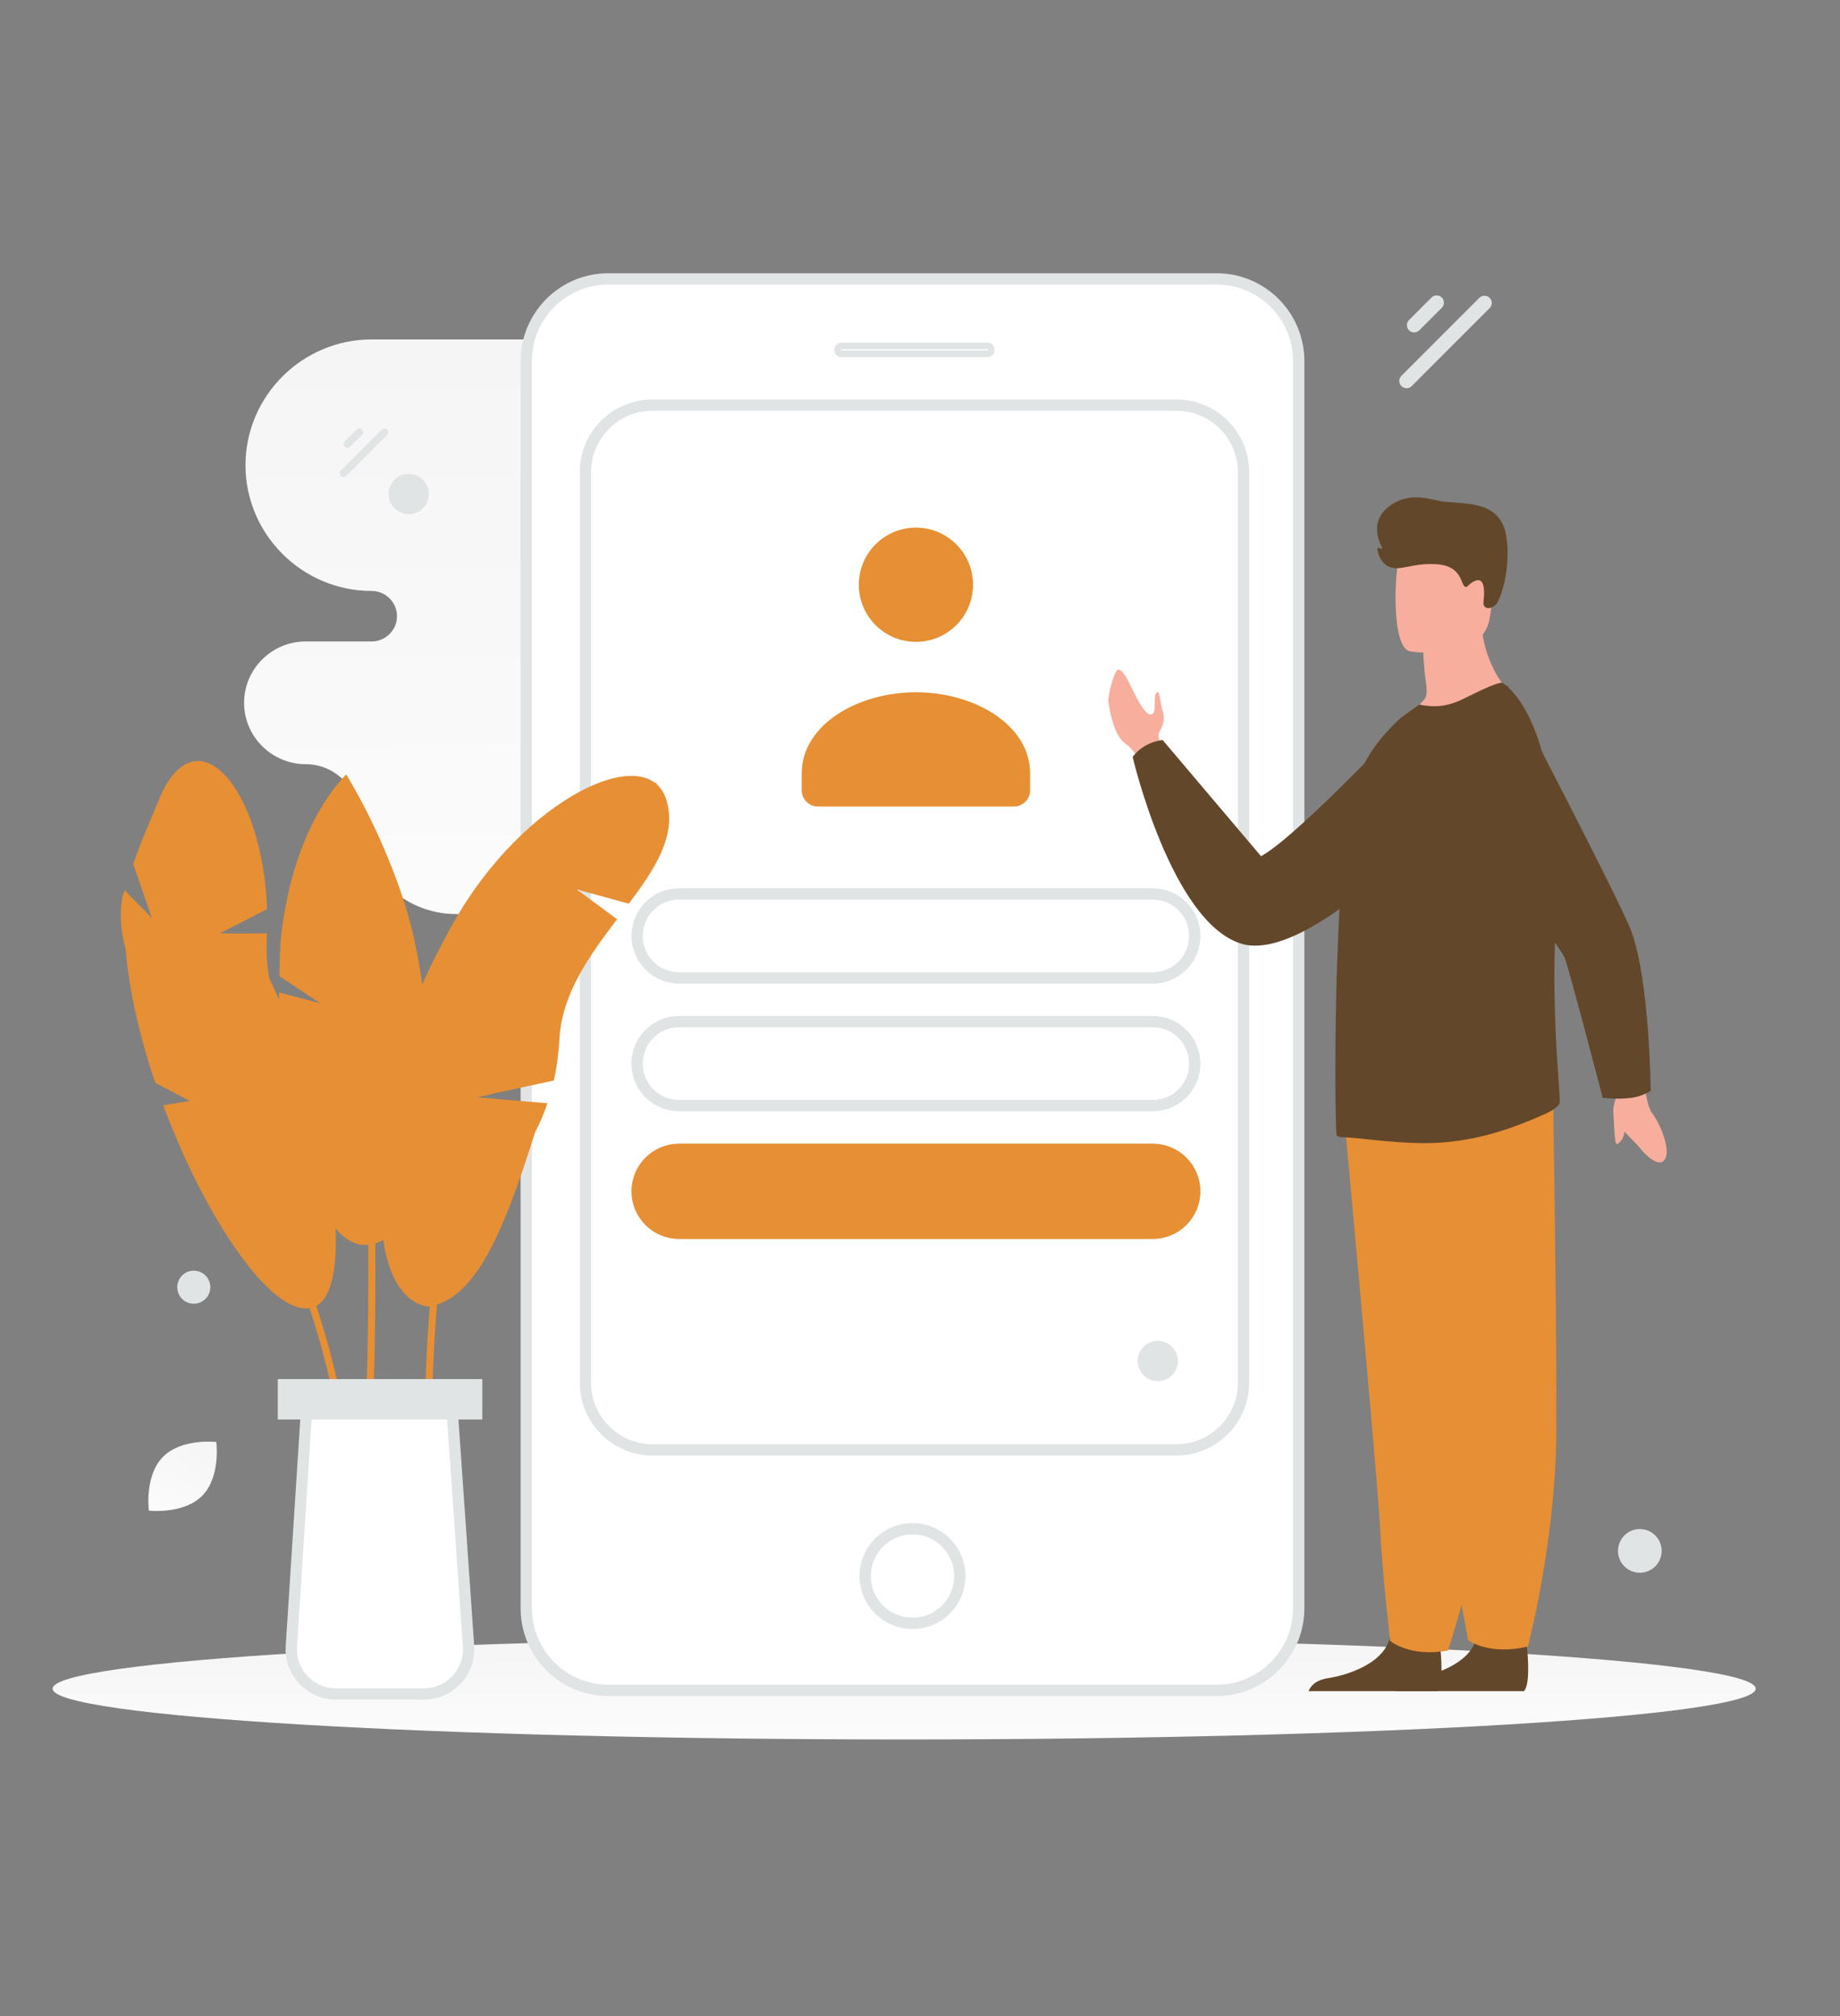 <svg width="650" height="712" viewBox="0 0 650 712" fill="none" xmlns="http://www.w3.org/2000/svg">
<rect x="0" y="0" width="650" height="712" fill="#808080" stroke="none"/>
<g clip-path="url(#clip0_78_24)">
<path d="M319.407 614.229C485.545 614.229 620.227 606.203 620.227 596.3C620.227 586.397 485.545 578.371 319.407 578.371C153.269 578.371 18.587 586.397 18.587 596.3C18.587 606.203 153.269 614.229 319.407 614.229Z" fill="url(#paint0_linear_78_24)"/>
<path fill-rule="evenodd" clip-rule="evenodd" d="M131.299 119.853C106.781 119.853 86.724 139.837 86.724 164.266C86.724 188.694 106.781 208.678 131.299 208.678C136.217 208.678 140.246 212.691 140.246 217.592C140.246 222.493 136.217 226.506 131.299 226.506H107.975C96.014 226.506 86.227 236.258 86.227 248.175C86.227 260.091 96.014 269.843 107.975 269.843C118.319 269.843 126.783 278.277 126.783 288.583C126.783 307.388 142.225 322.773 161.099 322.773H362.54C387.059 322.773 407.116 302.79 407.116 278.361C407.116 253.932 387.059 233.949 362.54 233.949H358.228C353.31 233.949 349.281 229.94 349.281 225.035C349.281 220.134 353.305 216.12 358.228 216.12H387.252C399.212 216.12 409 206.368 409 194.452C409 182.55 399.237 172.808 387.297 172.783H363.942C353.598 172.783 345.134 164.35 345.134 154.044C345.134 135.238 329.692 119.853 310.819 119.853H131.299V119.853Z" fill="url(#paint1_linear_78_24)"/>
<path d="M439.664 100.219C439.059 100.002 438.448 99.805 437.83 99.629C437.626 99.57 437.423 99.508 437.219 99.456C436.78 99.345 436.34 99.239 435.898 99.139C435.687 99.091 435.476 99.052 435.261 99.012C434.818 98.93 434.374 98.855 433.928 98.789C433.668 98.752 433.407 98.719 433.145 98.689C432.955 98.667 432.765 98.645 432.573 98.626C432.273 98.599 431.973 98.576 431.673 98.559C431.513 98.549 431.356 98.534 431.197 98.528C430.734 98.505 430.267 98.493 429.799 98.493H214.887C213.41 98.489 211.935 98.601 210.475 98.828C209.998 98.902 209.522 98.987 209.049 99.083C196.785 101.594 187.345 111.875 186.059 124.57C185.958 125.557 185.909 126.549 185.909 127.541V567.846C185.909 580.419 193.876 591.123 205.027 595.168C205.077 595.187 205.127 595.202 205.177 595.218C205.73 595.414 206.292 595.593 206.858 595.754C207.064 595.813 207.266 595.876 207.473 595.929C207.692 595.984 207.909 596.038 208.126 596.09C208.347 596.142 208.571 596.196 208.794 596.245C209.005 596.292 209.216 596.332 209.431 596.372C209.873 596.455 210.317 596.529 210.761 596.595C211.019 596.633 211.28 596.664 211.543 596.695C211.733 596.716 211.923 596.739 212.115 596.757C212.414 596.785 212.716 596.807 213.017 596.826C213.175 596.835 213.334 596.851 213.492 596.857C213.955 596.878 214.421 596.891 214.891 596.891H429.805C430.805 596.891 431.794 596.841 432.769 596.741C446.406 595.354 457.251 584.483 458.637 570.812C458.737 569.834 458.785 568.843 458.785 567.84V127.541C458.779 114.968 450.812 104.264 439.664 100.22V100.219Z" fill="white" stroke="#E1E4E5" stroke-width="4"/>
<path d="M322.344 573.229C331.571 573.229 339.051 565.749 339.051 556.523C339.051 547.297 331.571 539.816 322.344 539.816C313.117 539.816 305.638 547.297 305.638 556.523C305.638 565.749 313.117 573.229 322.344 573.229Z" fill="white" stroke="#E1E4E5" stroke-width="4"/>
<path d="M348.797 122.158H297.285C296.516 122.158 295.893 122.781 295.893 123.55C295.893 124.319 296.516 124.942 297.285 124.942H348.797C349.566 124.942 350.189 124.319 350.189 123.55C350.189 122.781 349.566 122.158 348.797 122.158Z" fill="white" stroke="#E1E4E5" stroke-width="2.346"/>
<path d="M415.555 143.041H230.525C217.418 143.041 206.792 153.667 206.792 166.774V488.24C206.792 501.347 217.418 511.973 230.525 511.973H415.555C428.663 511.973 439.288 501.347 439.288 488.24V166.774C439.288 153.667 428.663 143.041 415.555 143.041Z" fill="white" stroke="#E1E4E5" stroke-width="4"/>
<path fill-rule="evenodd" clip-rule="evenodd" d="M283.213 273.286V279.042C283.215 280.57 283.823 282.034 284.904 283.114C285.984 284.194 287.449 284.8 288.977 284.8H358.143C359.671 284.8 361.136 284.194 362.217 283.114C363.297 282.034 363.905 280.57 363.907 279.042V273.193C363.907 255.772 343.975 244.453 323.56 244.453C303.145 244.453 283.213 255.778 283.213 273.193V273.286ZM309.295 192.215C301.417 200.093 301.417 212.867 309.295 220.745C317.173 228.623 329.947 228.623 337.825 220.745C345.703 212.867 345.703 200.093 337.825 192.215C329.947 184.337 317.173 184.337 309.295 192.215V192.215Z" fill="#E78F34"/>
<path d="M407.22 315.653H239.9C231.708 315.653 225.067 322.294 225.067 330.487C225.067 338.679 231.708 345.32 239.9 345.32H407.22C415.412 345.32 422.053 338.679 422.053 330.487C422.053 322.294 415.412 315.653 407.22 315.653Z" fill="white" stroke="#E1E4E5" stroke-width="4"/>
<path d="M407.22 360.747H239.9C231.708 360.747 225.067 367.388 225.067 375.58C225.067 383.772 231.708 390.413 239.9 390.413H407.22C415.412 390.413 422.053 383.772 422.053 375.58C422.053 367.388 415.412 360.747 407.22 360.747Z" fill="white" stroke="#E1E4E5" stroke-width="4"/>
<path d="M407.22 405.84H239.9C231.708 405.84 225.067 412.481 225.067 420.673C225.067 428.866 231.708 435.507 239.9 435.507H407.22C415.412 435.507 422.053 428.866 422.053 420.673C422.053 412.481 415.412 405.84 407.22 405.84Z" fill="#E78F34" stroke="#E78F34" stroke-width="4"/>
<path fill-rule="evenodd" clip-rule="evenodd" d="M161.924 366.452H158.607C157.805 366.452 157.16 365.799 157.16 365.004V361.688C157.16 360.885 157.812 360.24 158.607 360.24H161.924C162.719 360.24 163.372 360.893 163.372 361.688V365.004C163.379 365.799 162.726 366.452 161.924 366.452ZM150.424 366.452H147.107C146.312 366.452 145.66 365.799 145.66 365.004V361.688C145.66 360.885 146.312 360.24 147.107 360.24H150.424C151.219 360.24 151.872 360.893 151.872 361.688V365.004C151.872 365.799 151.219 366.452 150.424 366.452ZM138.918 366.452H135.602C134.806 366.452 134.154 365.799 134.154 365.004V361.688C134.154 360.885 134.806 360.24 135.602 360.24H138.918C139.713 360.24 140.366 360.893 140.366 361.688V365.004C140.372 365.799 139.719 366.452 138.918 366.452ZM127.418 366.452H124.102C123.306 366.452 122.654 365.799 122.654 365.004V361.688C122.654 360.885 123.306 360.24 124.102 360.24H127.418C128.22 360.24 128.872 360.893 128.872 361.688V365.004C128.868 365.388 128.714 365.755 128.442 366.026C128.17 366.297 127.802 366.45 127.418 366.452ZM115.918 366.452H112.602C111.799 366.452 111.147 365.799 111.147 365.004V361.688C111.147 360.885 111.799 360.24 112.602 360.24H115.918C116.713 360.24 117.366 360.893 117.366 361.688V365.004C117.366 365.799 116.713 366.452 115.918 366.452ZM150.003 353.913H146.686C145.891 353.913 145.238 353.26 145.238 352.465V349.141C145.238 348.346 145.891 347.693 146.686 347.693H150.003C150.805 347.693 151.451 348.346 151.451 349.141V352.458C151.452 352.649 151.415 352.838 151.343 353.014C151.271 353.191 151.164 353.352 151.03 353.487C150.895 353.622 150.735 353.729 150.559 353.802C150.383 353.875 150.194 353.913 150.003 353.913V353.913ZM138.503 353.913H135.186C134.391 353.913 133.738 353.26 133.738 352.465V349.141C133.738 348.346 134.391 347.693 135.186 347.693H138.503C139.298 347.693 139.951 348.346 139.951 349.141V352.458C139.952 352.649 139.915 352.838 139.843 353.014C139.771 353.191 139.664 353.352 139.53 353.487C139.395 353.622 139.235 353.729 139.059 353.802C138.883 353.875 138.694 353.913 138.503 353.913ZM127.003 353.913H123.686C122.885 353.913 122.233 353.26 122.233 352.465V349.141C122.233 348.346 122.885 347.693 123.686 347.693H127.003C127.799 347.693 128.451 348.346 128.451 349.141V352.458C128.451 353.26 127.799 353.913 127.003 353.913ZM138.918 379.923H135.602C134.806 379.923 134.154 379.271 134.154 378.475V375.159C134.154 374.357 134.806 373.711 135.602 373.711H138.918C139.713 373.711 140.366 374.364 140.366 375.159V378.475C140.372 379.271 139.719 379.923 138.918 379.923ZM127.418 379.923H124.102C123.306 379.923 122.654 379.271 122.654 378.475V375.159C122.654 374.357 123.306 373.711 124.102 373.711H127.418C128.22 373.711 128.872 374.364 128.872 375.159V378.475C128.868 378.859 128.714 379.226 128.442 379.497C128.17 379.768 127.802 379.921 127.418 379.923V379.923Z" fill="#E1E4E5"/>
<path d="M498.698 136.34L526.23 108.807C527.233 107.805 527.233 106.18 526.23 105.177L526.23 105.176C525.227 104.174 523.602 104.174 522.6 105.176L495.067 132.709C494.065 133.711 494.065 135.337 495.067 136.339L495.068 136.34C496.07 137.342 497.695 137.342 498.698 136.34Z" fill="#E1E4E5"/>
<path d="M501.394 116.627L509.334 108.686C510.337 107.684 510.337 106.059 509.334 105.056L509.334 105.055C508.331 104.053 506.706 104.053 505.704 105.055L497.763 112.996C496.761 113.998 496.761 115.623 497.763 116.626L497.764 116.627C498.767 117.629 500.392 117.629 501.394 116.627Z" fill="#E1E4E5"/>
<path d="M122.308 168.055L136.738 153.625C137.264 153.099 137.264 152.247 136.738 151.721C136.213 151.196 135.361 151.196 134.835 151.721L120.404 166.152C119.879 166.678 119.879 167.53 120.404 168.055C120.93 168.581 121.782 168.581 122.308 168.055Z" fill="#E1E4E5"/>
<path d="M123.72 157.724L127.882 153.562C128.408 153.036 128.408 152.184 127.882 151.659C127.357 151.133 126.505 151.133 125.979 151.659L121.817 155.82C121.292 156.346 121.292 157.198 121.817 157.724C122.343 158.249 123.195 158.249 123.72 157.724Z" fill="#E1E4E5"/>
<path d="M401.88 480.6C401.88 484.532 405.068 487.72 409 487.72C412.932 487.72 416.12 484.532 416.12 480.6C416.12 476.668 412.932 473.48 409 473.48C405.068 473.48 401.88 476.668 401.88 480.6Z" fill="#E1E4E5"/>
<path d="M137.253 174.44C137.253 178.372 140.441 181.56 144.373 181.56C148.306 181.56 151.493 178.372 151.493 174.44C151.493 170.508 148.306 167.32 144.373 167.32C140.441 167.32 137.253 170.508 137.253 174.44Z" fill="#E1E4E5"/>
<path d="M69.967 460.161C73.081 459.327 74.929 456.126 74.095 453.012C73.26 449.898 70.059 448.05 66.945 448.885C63.832 449.719 61.984 452.92 62.818 456.034C63.652 459.148 66.853 460.996 69.967 460.161Z" fill="#E1E4E5"/>
<path d="M391.577 247.892C392.295 253.436 394.215 260.12 397.324 262.39C400.851 264.966 401.94 267.701 401.94 267.701L405.524 266.598L409.808 265.277C409.808 265.277 409.814 264.839 409.788 264.112C409.755 263.152 409.678 262.194 409.558 261.241C409.558 261.241 408.741 259.485 409.886 257.778C411.03 256.076 411.556 253.153 410.75 251.111C409.949 249.075 409.782 244.464 409.024 244.427C407.187 244.325 408.446 250.895 407.431 251.82C406.519 252.665 405.738 252.124 405.599 252.008L405.57 251.985C401.122 248.661 397.831 235.532 394.805 236.505C393.678 236.866 391.268 245.532 391.577 247.892V247.892ZM572.435 384.321C572.435 384.321 568.637 390.894 570.338 394.685C572.035 398.479 577.922 403.534 579.441 405.518C580.954 407.499 586.09 412.731 588.159 409.364C590.228 406.005 586.575 397.072 584.043 393.705C581.514 390.33 581.273 384.542 581.273 384.542L572.435 384.321Z" fill="#F8AE9D"/>
<path d="M570.004 393.591C570.004 393.591 570.294 400.833 570.638 402.767C570.985 404.704 571.326 404.112 572.651 402.812C573.975 401.511 573.96 397.721 574.456 397.472C574.953 397.221 570.004 393.591 570.004 393.591V393.591Z" fill="#F8AE9D"/>
<path d="M503.568 247.1C503.568 247.1 459.264 294.856 445.471 302.339L410.722 261.322C410.722 261.322 404.199 261.779 400.115 267.28C400.115 267.28 413.597 325.13 438.196 333.141C462.794 341.154 512.943 284.826 512.943 284.826L503.568 247.1V247.1ZM462.26 597.16H507.756C509.941 594.584 509.136 585.071 508.808 581.96C508.739 581.333 508.693 580.972 508.693 580.972C508.693 580.972 493.157 568.976 491.024 578.162C490.959 578.448 490.883 578.732 490.793 579.011C488.108 587.603 476.047 591.507 469.087 592.595C464.555 593.301 462.881 595.573 462.26 597.16V597.16Z" fill="#63472B"/>
<path d="M492.89 597.16H538.386C540.572 594.584 539.766 585.071 539.438 581.96C539.37 581.333 539.323 580.972 539.323 580.972C539.323 580.972 523.787 568.976 521.654 578.162C521.589 578.448 521.513 578.732 521.424 579.011C518.738 587.603 506.677 591.507 499.717 592.595C495.185 593.301 493.511 595.573 492.89 597.16V597.16Z" fill="#63472B"/>
<path d="M474.688 392.6C474.688 392.6 476.863 416.141 479.419 444.436C482.894 482.874 487.073 530.09 487.487 539.034C488.204 554.566 491.068 579.409 491.068 579.409C491.068 579.409 497.868 585.311 511.479 582.823C511.479 582.823 523.612 547.357 527.076 509.829L527.235 507.975C530.459 469.776 535.467 389.333 535.467 389.333L474.688 392.6V392.6Z" fill="#E78F34"/>
<path d="M487.026 394.212C487.026 394.212 491.128 417.519 495.999 445.535C502.62 483.596 510.662 530.353 511.801 539.233C513.776 554.653 518.685 579.216 518.685 579.216C518.685 579.216 526.081 584.691 539.739 581.41C539.739 581.41 549.245 545.387 549.763 507.823L549.776 505.969C549.995 467.751 548.641 387.374 548.641 387.374L487.026 394.212V394.212Z" fill="#E78F34"/>
<path d="M494.073 255.699C509.705 260.636 535.503 246.719 535.503 246.719C535.503 246.719 522.344 236.494 523.097 213.998L511.011 223.741L502.799 230.356C502.799 230.356 502.831 234.259 503.729 241.095C503.968 242.892 504.401 245.702 503.053 247.141C497.818 252.728 494.073 255.699 494.073 255.699Z" fill="#F8AE9D"/>
<path d="M498.019 229.989C498.019 229.989 523.845 234.281 526.269 218.156C528.694 202.03 533.658 191.724 517.273 188.303C500.887 184.883 496.747 190.549 494.63 195.735C492.514 200.92 491.367 228.457 498.019 229.989V229.989Z" fill="#F8AE9D"/>
<path d="M472.248 400.943C472.719 401.332 473.266 401.57 473.894 401.57C479.767 401.49 496.888 404.753 511.374 403.265C523.586 402.09 534.401 398.474 546.007 393.272C547.549 392.579 551.095 390.685 551.019 388.963C550.964 387.074 550.78 384.341 550.542 380.893C549.72 368.909 548.291 348.301 549.688 324.521C549.936 320.094 550.071 315.704 550.087 311.379C550.206 279.15 543.82 250.807 530.974 241.215C529.875 240.431 523.142 243.721 516.955 246.77C511.238 249.589 506.756 249.887 501.355 248.794L494.724 253.579C488.146 259.684 480.942 267.988 477.808 280.59C475.145 291.318 473.58 310.659 472.719 330.704C472.33 339.787 472.016 348.951 471.935 357.639V357.947C471.859 358.808 471.859 359.75 471.859 360.61C471.544 382.934 471.859 400.628 472.248 400.943V400.943Z" fill="#63472B"/>
<path d="M576.307 387.669C571.405 388.334 566.174 387.647 566.174 387.647C566.174 387.647 554.354 342.362 552.734 338.196C551.115 334.03 513.008 283.604 513.008 283.604L532.506 241.957C532.506 241.957 572.461 318.391 576.351 329.032C582.779 346.613 583.134 385.223 583.134 385.223C583.134 385.223 580.159 387.149 576.307 387.669ZM529.175 212.379C527.769 215.286 523.69 215.716 524.066 212.509C524.493 208.86 524.489 204.087 521.522 204.974C518.555 205.862 518.405 208.239 517.186 206.853C515.968 205.467 515.947 199.621 507.112 199.209C498.279 198.803 494.69 201.878 490.587 200.07C488.128 198.989 487.062 196.327 486.604 194.365C486.475 193.81 486.878 193.034 487.25 193.467C487.601 193.876 488.483 193.851 488.231 193.374C486.676 190.422 484.349 183.977 490.278 179.176C498.214 172.75 506.301 176.957 510.891 177.232C521.008 177.845 527.542 178.451 530.843 185.097C533.581 190.612 533.111 204.235 529.175 212.379Z" fill="#63472B"/>
<path d="M71.463 528.139C64.887 534.832 52.588 533.421 52.588 533.421C52.588 533.421 50.961 521.157 57.544 514.467C64.12 507.773 76.413 509.181 76.413 509.181C76.413 509.181 78.04 521.445 71.463 528.139V528.139Z" fill="url(#paint2_linear_78_24)"/>
<path d="M579.287 555.36C583.547 555.36 587 551.907 587 547.647C587 543.387 583.547 539.933 579.287 539.933C575.027 539.933 571.573 543.387 571.573 547.647C571.573 551.907 575.027 555.36 579.287 555.36Z" fill="#E1E4E5"/>
<path d="M222.125 319.109L203.723 314.064L217.983 324.604C208.451 337.163 198.543 350.731 197.639 366.738C197.324 371.963 196.691 376.917 195.637 381.541L173.908 386.254L168.245 387.473L175.504 388.076L193.393 389.581C192.144 393.271 190.668 396.735 188.95 399.941C180.925 415.03 166.845 458.85 151.5 461.305H151.486C151.019 460.371 129.049 417.168 149.332 351.092C151.953 342.603 155.445 334.408 159.753 326.637C159.888 326.382 160.024 326.141 160.16 325.9C184.795 281.9 229.457 260.561 235.571 282.999C238.929 295.287 231.37 306.836 222.125 319.109V319.109Z" fill="#E78F34"/>
<path d="M188.952 399.972C176.86 438.822 166.845 458.88 151.502 461.335H151.486C150.869 461.335 117.258 460.853 146.502 355.264C148.956 346.425 155.416 334.438 159.753 326.668C159.889 326.412 160.024 326.171 160.16 325.93C158.834 337.058 158.232 353.637 163.111 368.651C163.111 368.651 166.469 377.098 173.908 386.284L168.246 387.504L175.504 388.106C179.104 392.247 183.561 396.463 188.952 399.972V399.972Z" fill="#E78F34"/>
<path d="M151.26 512.067C150.19 361.092 203.798 288.797 232.214 277.503" stroke="#E78F34" stroke-width="2.5" stroke-miterlimit="10"/>
<path d="M151.14 368.906L141.035 378.016L151.381 374.885C152.164 406.567 146.442 436.684 131.067 439.455C110.678 443.174 99.263 388.783 98.556 350.475L113.132 354.27L98.691 344.722C98.766 342.344 98.903 335.432 99.083 333.323C101.1 310.796 108.675 287.816 122.273 273.511C130.735 287.501 137.963 303.629 143.083 319.591C147.374 332.932 150.266 350.912 151.14 368.906V368.906Z" fill="#E78F34"/>
<path d="M99.068 333.323L143.083 319.591C137.978 303.629 130.721 287.516 122.273 273.511C108.69 287.816 101.086 310.796 99.068 333.323Z" fill="#E78F34"/>
<path d="M124.758 281.207C130.781 344.768 133.325 465.686 129.667 509.326" stroke="#E78F34" stroke-width="2.5" stroke-miterlimit="10"/>
<path d="M111.039 461.454C99.414 466.213 79.883 440.93 64.855 407.802C63.984 405.857 63.131 403.904 62.295 401.944C60.658 398.096 59.112 394.21 57.658 390.289L67.038 388.769L54.826 382.354C48.246 362.792 43.924 342.493 43.954 325.147L88.933 334.151C99.625 351.679 108.344 376.059 113.508 398.842L108.886 412.168L115.361 407.711C120.495 434.771 120.013 457.796 111.039 461.454V461.454Z" fill="#E78F34"/>
<path d="M57.251 335.175C90.259 404.308 123.221 481.031 120.556 513.691" stroke="#E78F34" stroke-width="2.5" stroke-miterlimit="10"/>
<path d="M118.623 378.848C118.623 378.848 105.283 372.39 98.311 356.125L71.717 352.7L96.184 349.973C94.718 344.75 93.91 338.778 94.249 331.885C94.288 331.104 94.282 330.347 94.321 329.567C87.421 329.698 78.501 329.613 77.658 329.584L94.352 321.027C92.726 277.56 68.879 250.923 56.017 282.659C53.392 289.171 50.061 296.42 47.051 305.105L53.656 324.17L43.981 314.33C43.119 317.16 42.98 317.923 42.824 319.707C41.469 335.23 49.275 350.122 62.306 358.726C78.639 369.457 103.649 383.36 118.623 378.848V378.848Z" fill="#E78F34"/>
<path d="M102.927 581.321L108.385 496.49H159.616L165.516 581.24C166.145 590.395 158.889 598.175 149.709 598.175H118.733C109.578 598.175 102.337 590.449 102.927 581.321Z" fill="white" stroke="#E1E4E5" stroke-width="4"/>
<path d="M100.131 499.258V488.977H168.387V499.258H100.131Z" fill="#E1E4E5" stroke="#E1E4E5" stroke-width="4"/>
</g>
<defs>
<linearGradient id="paint0_linear_78_24" x1="332.235" y1="634.334" x2="332.169" y2="539.348" gradientUnits="userSpaceOnUse">
<stop stop-color="white"/>
<stop offset="1" stop-color="#EEEEEE"/>
</linearGradient>
<linearGradient id="paint1_linear_78_24" x1="254.496" y1="436.541" x2="250.561" y2="-100.933" gradientUnits="userSpaceOnUse">
<stop stop-color="white"/>
<stop offset="1" stop-color="#EEEEEE"/>
</linearGradient>
<linearGradient id="paint2_linear_78_24" x1="45.224" y1="551.003" x2="92.77" y2="476.47" gradientUnits="userSpaceOnUse">
<stop stop-color="white"/>
<stop offset="1" stop-color="#EEEEEE"/>
</linearGradient>
<clipPath id="clip0_78_24">
<rect width="650" height="712" fill="white"/>
</clipPath>
</defs>
</svg>
